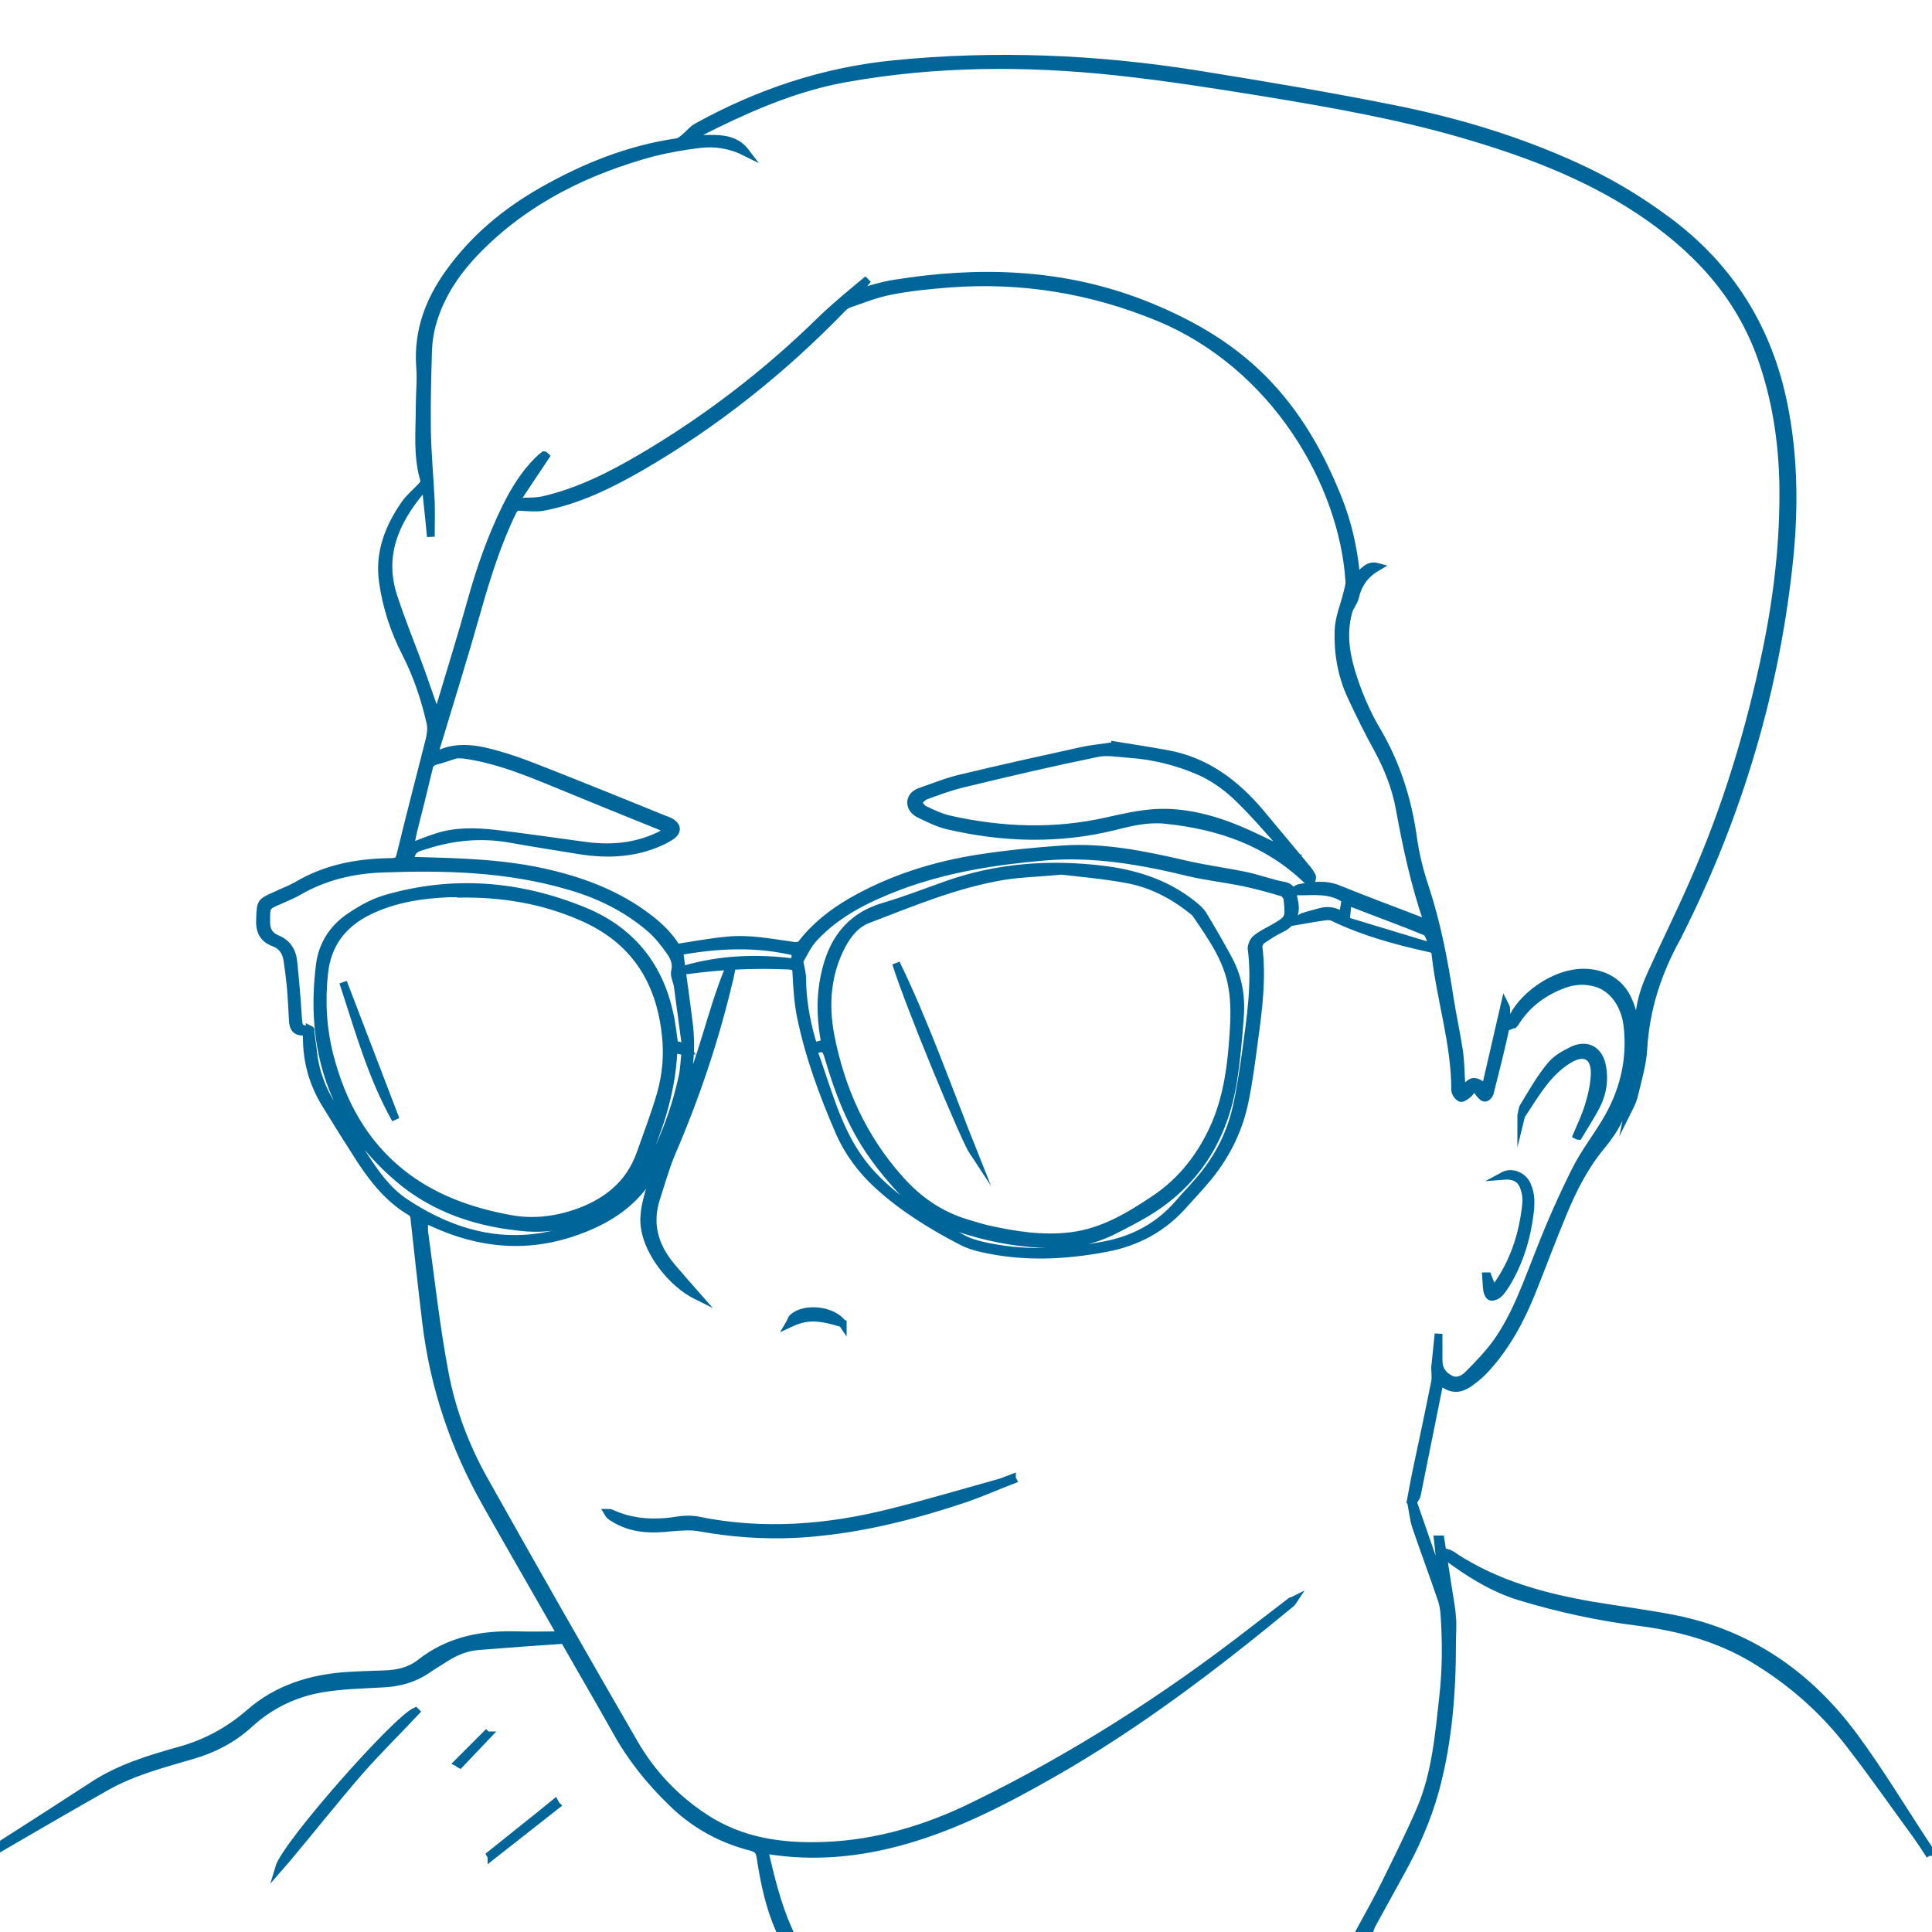<?xml version="1.0" encoding="UTF-8"?>
<svg id="Layer_1" data-name="Layer 1" xmlns="http://www.w3.org/2000/svg" version="1.1" viewBox="0 0 500 500">
  <defs>
    <style>
      .cls-1 {
        fill: #069;
        stroke: #069;
        stroke-miterlimit: 10;
        stroke-width: 2px;
      }
    </style>
  </defs>
  <path class="cls-1" d="M201.8,499.5c-2.7-6-4-12.4-5-18.9-.2-1.5-.8-2.2-2.3-2.6-7.9-2-14.8-5.8-20.6-11.5-5.7-5.5-10.6-11.6-14.4-18.5-4.5-8-9.1-15.9-13.5-23.6-7.4.5-14.6,1-21.9,1.6-3.2.2-6,1.3-8.7,3-1.7,1.1-3.4,2.1-5,3.2-3.4,2.3-7.2,3.3-11.3,3.5-5.3.3-10.7.4-15.9,1.3-7,1.2-13.4,4.3-18.7,9.2-4.3,3.9-9.3,6.5-14.9,8.1-7.5,2.2-15.2,4.2-22.1,8.1-9,5.1-18,10.3-26.9,15.5,0-.2,0-.4,0-.7,8-5.1,15.9-10.2,23.9-15.4,6.7-4.3,14.3-6.6,21.8-8.7,6.9-1.9,12.9-5.1,18.4-9.9,7.1-6.2,15.9-8.9,25.2-9.5,3.2-.2,6.4-.3,9.6-.4,3.3-.1,6.5-.8,9.1-2.8,7.5-6,16.2-7.6,25.4-7.3,3.6.1,7.3,0,11.2,0-.4-.7-.7-1.3-1-1.9-6.1-10.7-12.3-21.4-18.4-32.2-8.2-14.5-13.5-30.1-15.5-46.7-1.1-9.1-2.1-18.3-3.1-27.4,0-.5-.4-1-.8-1.3-5.6-3.3-9.5-8.1-13-13.4-3.1-4.8-6.1-9.6-9.1-14.5-3.3-5.3-4.9-11.1-4.9-17.3,0-.4,0-.8,0-1.2-.4-.1-.7-.3-1-.3-1.9,0-2.5-1.1-2.6-2.7-.2-3.1-.3-6.2-.6-9.3-.2-2.1-.5-4.3-.8-6.4-.3-2.1-1.3-3.8-3.4-4.6-3.1-1.1-3.9-3.3-3.7-6.4.2-4.1.1-4.1,3.9-5.8,1.9-.9,3.8-1.6,5.6-2.6,7.2-4.3,15.1-5.9,23.4-6.1,3.3,0,3-.2,3.8-3.3,2.3-9.5,4.8-19,7.2-28.5.3-1.3.5-2.9.2-4.2-1.4-6.2-3.4-12.2-6.3-17.9-3-5.8-5.1-12.1-6-18.6-1.1-7.5,1.5-14.2,5.8-20.3,1.2-1.7,3-3.1,4.4-4.7.3-.3.6-1,.5-1.3-1.9-6.2-1.2-12.5-1.2-18.8,0-3.6.4-7.2.1-10.8-.6-9.1,2.4-17,7.6-24.2,6.4-8.9,14.6-15.7,24.1-21.1,10.9-6.2,22.4-10.8,34.8-12.6.7-.1,1.4-.7,2-1.2,1.1-.9,1.9-2,3.1-2.7,15.9-8.8,32.8-14.5,51.1-16.3,26.2-2.6,52.3-1.5,78.2,2.6,17.4,2.8,34.8,5.7,52.1,9.2,15.8,3.2,31.3,7.9,46,14.6,8.4,3.8,16.3,8.5,23.7,14,16.4,12.1,26.4,28.3,30.3,48.2,2.5,12.7,2.7,25.4,1.5,38.2-3.4,34.7-13.2,67.5-28.9,98.6,0,.2-.2.4-.3.6-5,9-8.1,18.5-8.7,28.8-.2,3.9-1.4,7.8-2.3,11.7-.3,1.3-.8,2.5-1.4,3.7.6-2.9,1.1-5.9,1.7-8.8-.1,0-.2,0-.3,0-1,3-1.9,6.1-3,9.1-1.2,3.6-3.2,6.6-5.6,9.5-4.4,5.3-7.4,11.3-10,17.6-2.8,6.7-5.3,13.5-8,20.2-2.8,7-6.4,13.7-11.5,19.4-1.3,1.5-2.9,2.9-4.6,4.1-2.8,1.9-4.8,1.7-7.5-.4-.1.4-.3.7-.4,1-1.9,9.4-3.8,18.9-5.7,28.3-.1.7-.7,1.3-1,1.9-.2,0-.4-.2-.6-.3.6-3.2,1.2-6.5,1.9-9.7,1.5-7,3-14.1,4.4-21.1.2-1.2,0-2.5,0-3.7.3-2.9.6-5.9.9-8.7,0,2.3,0,4.6,0,6.9,0,2.3,1.1,3.8,3,4.8,1.7.9,3.4.1,4.6-1.1,2.6-2.6,5.2-5.3,7.4-8.3,5.2-7.3,8-15.8,11.3-24,2.7-6.9,5.7-13.7,9-20.3,2.2-4.5,5.3-8.5,7.9-12.8,4.6-7.6,6.7-15.9,5.7-24.8-.6-5.5-3.7-9.9-8.1-11.2-2.8-.8-5.6-.7-8.3.3-5.2,1.9-9.5,5-12.5,9.7-.1.2-.3.5-.5.7,0,0-.2,0-.7.2.2-.8.2-1.6.5-2.2,2.9-5.8,12.1-12.6,20.6-11.2,4.3.7,7.5,3.1,9.2,7,1.1,2.5,1.7,5.3,2.5,7.8,0-.5.3-1.4.3-2.2,0-4.5,1.4-8.7,3.3-12.8,3.5-7.8,7.3-15.4,10.7-23.2,8.6-19.4,14.7-39.6,19-60.4,2.9-14.1,4.5-28.2,4.3-42.6-.2-11.3-1.9-22.4-5.7-33.1-5.9-16.5-17.2-28.4-31.5-37.9-14.2-9.4-29.9-15.2-46.1-19.9-16.6-4.8-33.7-7.8-50.7-10.6-12.9-2.1-25.7-4.1-38.7-5.5-23.4-2.5-46.8-2.4-70.1,1.8-11.7,2.1-22.6,6.6-33.3,11.8-2.2,1.1-4.4,2.2-6.6,3.3,0,.2,0,.4.1.6,2.4,0,4.9-.2,7.3,0,2.5.2,4.9.9,6.8,3.4-4-2-8-2.6-12-2.1-4.1.5-8.1,1.2-12.1,2.2-16.9,4.6-32.3,12.1-44.8,24.6-5.5,5.5-9.9,11.7-12.1,19.2-.7,2.3-1.1,4.8-1.2,7.2-.2,6.9-.4,13.7-.3,20.6.1,6.2.7,12.5,1,18.7.1,2.9,0,5.8,0,9.1-.4-4.5-.9-8.6-1.3-13-.6.5-1,.7-1.2,1-6.8,8.1-10.7,17-7.1,27.7,2.1,6.4,4.7,12.7,7,19,1.4,3.9,2.7,7.8,4.1,11.7,0-.2.3-.7.5-1.2,2.9-9.7,5.9-19.3,8.6-29,2.3-8.2,5.1-16.2,8.9-23.9,2.2-4.4,4.7-8.5,8.2-12,.5-.5,1-.9,1.6-1.4.1,0,.3.2.4.3-2.5,3.7-4.9,7.4-7.4,11.1.1.2.2.5.4.7,2.2-.2,4.4,0,6.5-.5,9.1-2.1,17.4-6.3,25.4-11,16.8-9.9,32.2-21.7,46.2-35.4,3.9-3.8,8.1-7.2,12.3-10.7-1,1.2-2,2.4-3,3.6,3.3-.9,6.6-2,9.9-2.5,21.7-3.5,43.1-2.9,63.9,5.1,11.6,4.5,22.4,10.5,31.3,19.4,8.9,8.9,15,19.6,19.6,31.2,2.5,6.2,3.9,12.6,4.6,19.2,0,.4.1.7.2,1.2,1.7-1.4,2.9-3.5,5.4-2.8-3.1,1.8-5,4.3-5.8,7.8-.3,1.3-1.3,2.4-1.7,3.7-1.7,6-.6,11.8,1.3,17.5,1.5,4.5,3.4,8.9,5.8,13,5.2,8.7,8.2,18.1,9.6,28.1.6,4.4,1.7,8.7,3.1,12.9,3.1,9.4,4.9,19,6.4,28.7.7,4.5,1.7,9,2.4,13.6.4,2.8.4,5.7.6,8.6,0,.6,0,1.2,0,1.9,1.1-1,1.9-2.2,3-2.5.9-.2,2,.7,3.3,1.3,1.6-6.8,3.2-14,4.9-21.3.2.4.4.7.4,1,0,1.7.2,3.5-.2,5.1-1.2,5.6-2.6,11.1-4,16.6-.1.6-.8,1.4-1.3,1.4-.5,0-1.1-.7-1.5-1.2-.2-.2-.3-.6-.5-.9-.1-.2-.3-.4-.7-.8-.6.7-1.1,1.5-1.7,2-.6.5-1.6,1.2-2,.9-.6-.3-1.3-1.3-1.3-2,0-12-3.8-23.4-5.1-35.1-.1-1.1-.6-1.4-1.6-1.6-8.6-1.9-17-4.2-24.9-8-.6-.3-1.5-.3-2.2-.2-2.2.3-4.4.7-6.7,1.1.6-1.1.6-.9,5.6-2.3,2.2-.6,4-.1,5.8,1,.3-1.6.5-3,.7-4.2-4-2.9-8.5-2-12.9-2.1,0-.1,0-.3,0-.4.3-.2.6-.4,1-.5,3.4-.6,6.7-1.1,10.1.3,7.6,3.1,15.3,5.9,23,8.9,0-.2,0-.5,0-.6-3.3-9.6-5.4-19.4-7.2-29.3-1-5.4-3-10.4-5.6-15.2-2.5-4.5-4.7-9-6.9-13.7-2.5-5.4-3.5-11.2-3.3-17,.1-3.3,1.5-6.5,2.3-9.8.2-1,.6-2,.5-3-1.6-25.2-19.2-55.8-49.4-68.3-17.5-7.2-35.4-10.1-54.1-8.7-5.1.4-10.3.9-15.3,1.9-3.7.7-7.3,2.2-10.9,3.4-.5.2-1,.6-1.5,1.1-15.5,16-32.8,29.8-52.1,41-8,4.6-16.3,8.7-25.4,10.4-1.8.3-3.7.1-5.6,0-1.1-.1-1.6,0-2.2,1.1-4,8.2-6.7,16.8-9.2,25.6-3.4,12-7.1,23.9-10.7,35.8-.2.6-.3,1.1-.5,1.8.4,0,.6,0,.8-.1,5.3-2.7,10.8-1.5,16,0,5.6,1.6,11,3.9,16.4,6,8.6,3.4,17.2,6.9,25.8,10.4.7.3,1.4.5,2,.8,2.1,1.1,2.2,2.6.2,3.9-.8.5-1.7,1-2.6,1.4-6.7,3-13.6,3.3-20.7,2.2-6.2-1-12.5-2-18.7-3.1-7.2-1.2-14.2-.5-21.2,1.7-.5.2-1.1.3-1.6.5q-2.5.7-2.5,3.6c.6,0,1.3,0,1.9,0,11.3.3,22.6.6,33.7,3.2,9.4,2.2,18.3,5.6,26.1,11.6,2.9,2.2,5.5,4.8,7.2,7.7,4.5-.7,8.8-1.5,13.1-1.9,5.8-.6,11.6.6,17.4,1.4.6,0,1.5,0,1.8-.5,3.5-4.6,8-8.1,13-11,10.3-5.9,21.5-9.4,33.2-11.2,7.2-1.1,14.4-1.8,21.6-2.3,10.7-.7,21.2,1.5,31.6,3.9,5.2,1.2,10.6,1.9,15.8,3,3.2.7,6.4,1.9,9.6,2.5,2.3.4,2.2,1.9,2.6,3.4.9,3.5,0,6.2-3.4,7.8-1.7.8-3.3,1.9-4.8,2.9-.5.3-.9,1.2-.9,1.7,1,8.1,0,16-1.1,24-.7,5.4-1.4,10.8-2.5,16.1-1.6,7.8-5.2,14.7-10.4,20.7-1.7,2-3.5,3.9-5.2,5.8-5.4,6.2-12.2,9.9-20.3,11.4-10.6,2-21.2,2.5-31.9.1-1.9-.4-3.8-1-5.5-1.9-7.7-4-15-8.5-21.5-14.4-4.3-3.9-7.8-8.6-10.1-13.9-4.2-9.7-7.9-19.7-10-30.1-.7-3.6-.9-7.2-1.1-10.9,0-1.6-.6-1.9-2-2-8.8-.4-17.5,0-26.2,1.2-.3,0-.5,0-.8-.2,9.3-2.7,18.8-3.1,28.6-1.8,0-.8.2-1.8.3-2.7-10.2-2.5-20.2-2-30.2-.2.8,6.1,1.7,12.4,2.5,18.8.8,6.5.1,12.8-1.7,19.1-.1.4-.2.8-.2,1.3,5.3-11,7.5-23.2,12.1-34.4.2,0,.5.1.7.2-.2.9-.3,1.8-.6,2.8-3.6,15.2-8.6,30-14.8,44.4-1.6,3.8-2.7,7.8-4,11.8-2.1,6.6-.4,12.3,3.9,17.5,2.2,2.6,4.5,5.2,6.7,7.7-6.5-3.2-12.5-11-13.5-17.5-.6-3.6.4-7,1.4-10.5.6-2.2,1.4-4.3,1.9-6.5-.2.3-.4.5-.5.8-4.1,8.5-11.1,13.5-19.8,16.7-13.1,4.9-25.8,3.7-38.2-2.1-.5-.2-.9-.4-1.4-.6,0,0-.2,0-.5,0,0,1.1-.1,2.2,0,3.2,1.7,12.2,3,24.4,5.3,36.5,1.8,9.5,5.2,18.6,9.9,27.1,12.9,23,25.9,45.8,39.1,68.6,4.5,7.8,10.7,14.4,18.4,19.4,9.3,6.1,19.8,7.6,30.7,7.2,13.8-.5,26.7-4.4,38.9-10.4,25.6-12.5,49.6-27.8,72.1-45.3,3.3-2.5,6.6-5.1,9.9-7.6,0,0,.2,0,.6-.2-.2.3-.3.5-.4.6-19.6,16.2-39.8,31.6-61.9,44.2-12.1,6.9-24.4,13.3-37.9,17.2-11.8,3.4-23.8,4.6-36,2.6-.2,0-.3,0-.7,0,1.6,7.1,3.3,14,6.2,20.6h-2ZM274.4,225.4c-5.6.5-10.1.6-14.5,1.3-12.3,2-23.7,6.8-35.2,11.2-3,1.1-5,3.5-6.6,6.3-4.1,7.5-4.7,15.6-3.2,23.7,2.7,13.9,8.3,26.4,17.8,37.1,4.9,5.6,10.6,9.5,17.6,11.6,1.8.5,3.5,1.1,5.3,1.5,7.1,1.6,14.3,2.7,21.6,1.8,8.1-1,14.8-5,21.4-9.4,7.4-4.9,12.5-11.6,16-19.7,3.1-7.4,4.1-15.2,4.6-23,.3-4.1.4-8.4-.3-12.4-1.2-7.2-5.4-13-9.4-18.9-.3-.4-.7-.7-1.1-1-5-4-10.7-6.9-17-8-6-1.1-12.2-1.6-17.1-2.2ZM118.6,231.2c-.8,0-1.6,0-2.3,0-7.3.3-14.5,1.4-21.1,4.7-6.6,3.3-10.5,8.5-11.3,15.9-.8,7.2-.4,14.4,1.4,21.4,3.1,12,8.7,22.5,18.6,30.4,8.2,6.5,17.7,9.9,27.9,11.8,5.7,1.1,11.4.5,16.9-1.3,8-2.7,14.2-7.4,17.1-15.7,1.8-5.1,3.7-10.1,5.2-15.2,1.4-5,1.9-10.1,1.3-15.3-1.5-14.3-8.3-24.8-21.7-30.6-10.2-4.5-20.9-6.2-31.9-6ZM177.5,270.9c-.7-5.3-1.4-10.5-2.1-15.7-.2-1.3-1-2.7-.7-3.9.5-2-.3-3.7-1.3-5.1-1.5-2.1-3.2-4.3-5.2-6-6.2-5.3-13.4-8.8-21.2-11-15.8-4.6-31.9-5-48.1-4.4-7.9.3-15.2,2.1-22,6.1-1.4.8-3,1.4-4.5,2.1-3.6,1.5-3.5,1.5-3.5,5.5,0,2.2.7,3.6,2.8,4.5,2.5,1,3.9,3,4.2,5.8.5,4.7.9,9.5,1.2,14.2.2,3.1.3,3.3,3.2,3.5,0,0,.2.1,0,0,.2,1.9.5,3.6.7,5.4.5,5.3,2.3,10.1,5.2,14.6,2.7,4.2,5.2,8.4,7.9,12.5,2.9,4.5,6,9,10.6,12.1,14.1,9.4,29.2,12.6,45.4,6.2,6.2-2.5,12-5.5,15.7-11.5,5.1-8.4,8.7-17.4,10.8-27,.5-2.2.5-4.4.8-6.7-.7-.1-1.2-.2-1.6-.3-.5-.1-.9-.2-1.4-.3,0,.2-.1.3-.1.4-.5,11-3.9,21.2-8.6,31-1.4,2.9-3.4,5.5-6,7.4-6.9,5.2-14.7,8-23.3,7.4-12.5-1-24.2-4.8-33.7-13.1-16.8-14.5-22.7-33.4-19.9-55.1.7-5.1,3.4-9.3,7.7-12.2,2.8-1.9,5.8-3.6,9-4.6,17.6-5.2,35-3.8,51.9,3.2,11.5,4.8,18.9,13.5,21.7,25.8.7,2.8,1,5.8,1.4,8.6.9.2,1.9.5,3.2.9ZM213.4,269.7c0-.1.1-.2,0-.3,0-.4-.1-.9-.2-1.3-.8-5.2-.9-10.4.2-15.5,1.8-8.8,6.2-15.3,15.4-18,5.5-1.6,10.8-3.7,16.2-5.6,13-4.6,26.4-5.6,40-4,8.6,1,16.7,3.5,23.6,9,1,.8,2,1.6,2.7,2.7,2.3,3.8,4.5,7.6,6.6,11.5,2.5,4.6,3.4,9.6,3,14.8-.4,5.7-.9,11.4-1.8,17-2.4,14.6-9.6,26.3-22.6,34-2.9,1.7-5.8,3.2-8.8,4.7-5,2.4-10.3,3.5-15.8,3.3-7.2-.1-14.4-1.3-21.3-3.4-5.5-1.7-11-3.8-15.1-8.1-3.5-3.7-6.9-7.5-9.8-11.7-5.4-7.6-8.7-16.3-11.3-25.2-.7-2.5-1.4-2.8-3.9-1.7,3,8.1,5.1,16.5,9.4,24.1,1.7,3,3.7,5.8,6.1,8.3,6.7,7.1,15.1,11.9,23.6,16.5,1.4.7,2.9,1.1,4.4,1.5,10.7,2.5,21.4,2,32.2-.1,7.5-1.5,13.7-4.9,18.7-10.6,1.6-1.9,3.4-3.7,5-5.6,4.9-5.5,8.3-11.8,10-18.9,1.1-4.7,1.8-9.6,2.5-14.4,1.2-9,2.7-18.1,1.5-27.3,0-.7.5-1.9,1.1-2.4,1.3-1.1,2.9-1.9,4.4-2.7,4.3-2.5,4.3-2.5,3.8-7.5,0-.6-.7-1.6-1.3-1.8-3.3-1-6.6-1.9-9.9-2.6-4.7-1-9.5-1.5-14.2-2.6-12.3-3-24.7-5.2-37.5-4.1-12.9,1.1-25.6,3.1-37.8,7.7-8.1,3.1-15.9,6.9-21.9,13.4-1.5,1.6-2.4,3.6-3.5,5.5-.2.3-.2.7-.1,1.1.2,1.1.5,2.2.6,3.4,0,5.5.9,10.9,2.4,16.2.2.6.4,1.2.6,1.8,1.1-.3,2.1-.6,3-.8ZM106.2,219.2c2.3-.9,4.5-1.8,6.7-2.5,5.1-1.7,10.4-1.5,15.6-.9,7.5.9,14.9,2,22.4,3,6.8,1,13.4.5,19.7-2.5.8-.4,1.5-.8,2.5-1.5-1-.4-1.6-.7-2.2-1-9.9-4-19.8-8-29.7-12.1-6.9-2.8-13.8-5.4-21.3-6.4-.6,0-1.3-.1-1.9,0-1.8.5-3.5,1.2-5.2,1.6-1.1.3-1.6.8-1.8,1.8-1.3,5.5-2.7,11.1-4.1,16.6-.3,1.3-.5,2.5-.7,3.7ZM370.2,244.9c.2-.2.4-.4.5-.6-.6-1.1-.9-2.9-1.8-3.2-6-2.5-12.2-4.7-18.3-7.1-.6-.2-1.1-.4-1.8-.6-.2,1.6-.3,3-.5,4.9,7.2,2.2,14.5,4.4,21.8,6.6Z"/>
  <path class="cls-1" d="M499.5,480.2c-1.1-1.7-2.2-3.4-3.4-5.1-5.8-7.9-11.4-16-17.4-23.7-6.9-9-15.4-16.4-25.1-22.2-9.3-5.5-19.5-8.2-30-9.5-10.2-1.3-20.3-3.5-30.2-6.5-6.9-2.1-13-5.9-18.8-10.2-.3-.2-.4-.5-.6-.7,0-.2.1-.3.2-.5.4.1.8.2,1.1.4.4.2.8.4,1.1.7,10.9,7.1,23,10.4,35.6,12.6,7.2,1.2,14.4,2.1,21.5,3.5,19.3,3.9,34.5,14.5,46.1,30.1,6.7,9,12.5,18.7,18.7,28.1.4.6.8,1.2,1.2,1.8v1.3Z"/>
  <path class="cls-1" d="M352.1,499.5c2.2-4,4.4-8,6.5-12.2,3.1-6.3,6.3-12.7,9.1-19.2,3.9-9.3,4.7-19.2,5.8-29.1.8-7.1.8-14.3.3-21.4-.1-1.4-.4-2.9-.9-4.2-2.1-6.2-4.4-12.3-6.5-18.5-.5-1.6-.7-3.4-1-5,.2,0,.4-.1.6-.2,2.2,6.4,4.5,12.9,6.7,19.3.1,0,.3,0,.4-.1-.3-3.5-.6-7-1-10.5.2,0,.4,0,.7,0,.6,3.9,1.2,7.8,1.8,11.7.4,2.8,1,5.6,1.2,8.4.2,2.2,0,4.4,0,6.6,0,13-1,25.8-4.4,38.3-2.1,7.6-5.3,14.7-9.1,21.5-2.4,4.4-4.8,8.7-7.2,13.1-.3.5-.4,1-.6,1.5h-2.3Z"/>
  <path class="cls-1" d="M288.6,192.9c4.4.7,8.9,1.4,13.3,2.2,10.2,1.8,18,7.7,24.5,15.5,3.8,4.6,7.7,9.2,11.5,13.8.6.7,1.2,1.5,1.6,2.3.2.3,0,.9-.1,1.3-.4,0-.9,0-1.2-.3-10.2-9.8-22.8-14.1-36.5-15.5-4.5-.5-8.8.5-13.1,1.6-14.5,3.6-29,3.2-43.5-.2-2.4-.6-4.6-1.7-6.9-2.8-1.3-.6-2.4-1.6-2.4-3.1,0-1.6,1.3-2.5,2.6-2.9,3.4-1.2,6.9-2.6,10.4-3.4,10.4-2.5,20.8-4.8,31.3-7.1,2.8-.6,5.6-.8,8.5-1.3ZM332.6,220.4c.1,0,.2-.2.4-.3-4.4-4.8-8.5-9.8-13.2-14.2-2.8-2.6-6.1-4.9-9.6-6.4-5.8-2.5-12-4-18.3-4.4-2.6-.2-5.4-.7-7.9-.2-11.7,2.4-23.3,5.1-34.8,7.9-3.3.8-6.6,2-9.8,3.2-.7.3-1.3,1.1-1.9,1.7.6.7,1.1,1.6,1.9,1.9,2.1,1,4.2,2,6.5,2.5,13.5,3,27.1,3.5,40.7.4,4-.9,8-1.8,12.1-2.1,7.7-.5,15.1,1.5,22.1,4.4,4,1.7,7.9,3.7,11.9,5.6Z"/>
  <path class="cls-1" d="M262.1,383c-3.9,1.5-7.8,3.2-11.7,4.6-14.5,4.9-29.2,8.6-44.6,9.4-8.3.4-16.6-.2-24.8-1.7-2.3-.4-4.8-.2-7.2,0-5.3.6-10.4.5-15.1-2.5-.5-.3-1-.6-1.4-1.3.3,0,.7,0,1,.2,5.7,2.6,11.6,2.7,17.6,1.7,1.4-.2,2.9-.2,4.3,0,17.2,3.6,34.2,2.2,51-2.1,9.1-2.3,18.2-5,27.2-7.5,1.2-.3,2.4-.9,3.5-1.3,0,.2.1.3.2.5Z"/>
  <path class="cls-1" d="M393.7,288.8c.2-.8.2-1.7.6-2.4,2.2-3.6,4.3-7.4,7-10.6,1.4-1.8,3.8-3.1,5.9-4.1,3.7-1.6,6.6.2,7.4,4.1.7,3.5.2,6.9-1.3,10-1.4,2.8-3.2,5.5-4.8,8.2-.1,0-.2-.1-.4-.2,1.1-2.6,2.3-5.1,3.1-7.8.8-2.6,1.4-5.3,1.5-7.9.2-4.8-2.6-6.4-6.7-3.9-2.2,1.3-4.2,3.2-5.8,5.1-2.4,2.9-4.4,6.2-6.5,9.4Z"/>
  <path class="cls-1" d="M385,330.3c.4,1.1.9,2.2,1.4,3.6.7-.9,1.2-1.4,1.6-2,4.2-6.3,6.3-13.3,7-20.7.1-1.4-.2-2.9-.7-4.2-.9-2.3-2.9-2.9-5.3-2.7,2.2-1.2,5.2,0,6.2,2.4,1.1,2.4,1,4.8.7,7.3-.8,6.5-2.7,12.7-6.1,18.3-.6.9-1.2,1.9-2,2.6-.4.4-1.3.8-1.9.7-.4,0-.9-.9-1-1.5-.2-1.2-.2-2.5-.3-3.8,0,0,.2,0,.3,0Z"/>
  <path class="cls-1" d="M218.1,342.5c-6.5-2-9.4-2-13.7,0,.3-.5.4-1.2.8-1.5,3-2.8,10.5-2,12.9,1.6Z"/>
  <path class="cls-1" d="M107.6,443c-4.6,4.9-9.9,10.1-14.8,15.7-6.4,7.4-12.4,15-18.7,22.5-.6.7-1.2,1.4-1.9,2.2,1.8-6.1,30.1-38.1,35.3-40.5Z"/>
  <path class="cls-1" d="M144,467.2c-5.6,4.4-11.2,8.8-16.8,13.2,0-.1-.2-.2-.3-.4,5.6-4.5,11.2-8.9,16.7-13.4.1.2.2.3.3.5Z"/>
  <path class="cls-1" d="M126.1,449.1c-2.4,2.5-4.7,5-7.1,7.5-.2-.1-.3-.3-.5-.4,2.4-2.4,4.9-4.9,7.3-7.3,0,0,.1.1.2.2Z"/>
  <path class="cls-1" d="M231.9,249.3c7.7,15.9,13.5,32.6,20.1,49.1-2.4-3.6-16.9-38.7-20.1-49.1Z"/>
  <path class="cls-1" d="M88.8,254.2c4.5,11.8,9.1,23.7,13.6,35.5-6.3-11.2-9.6-23.4-13.6-35.5Z"/>
</svg>